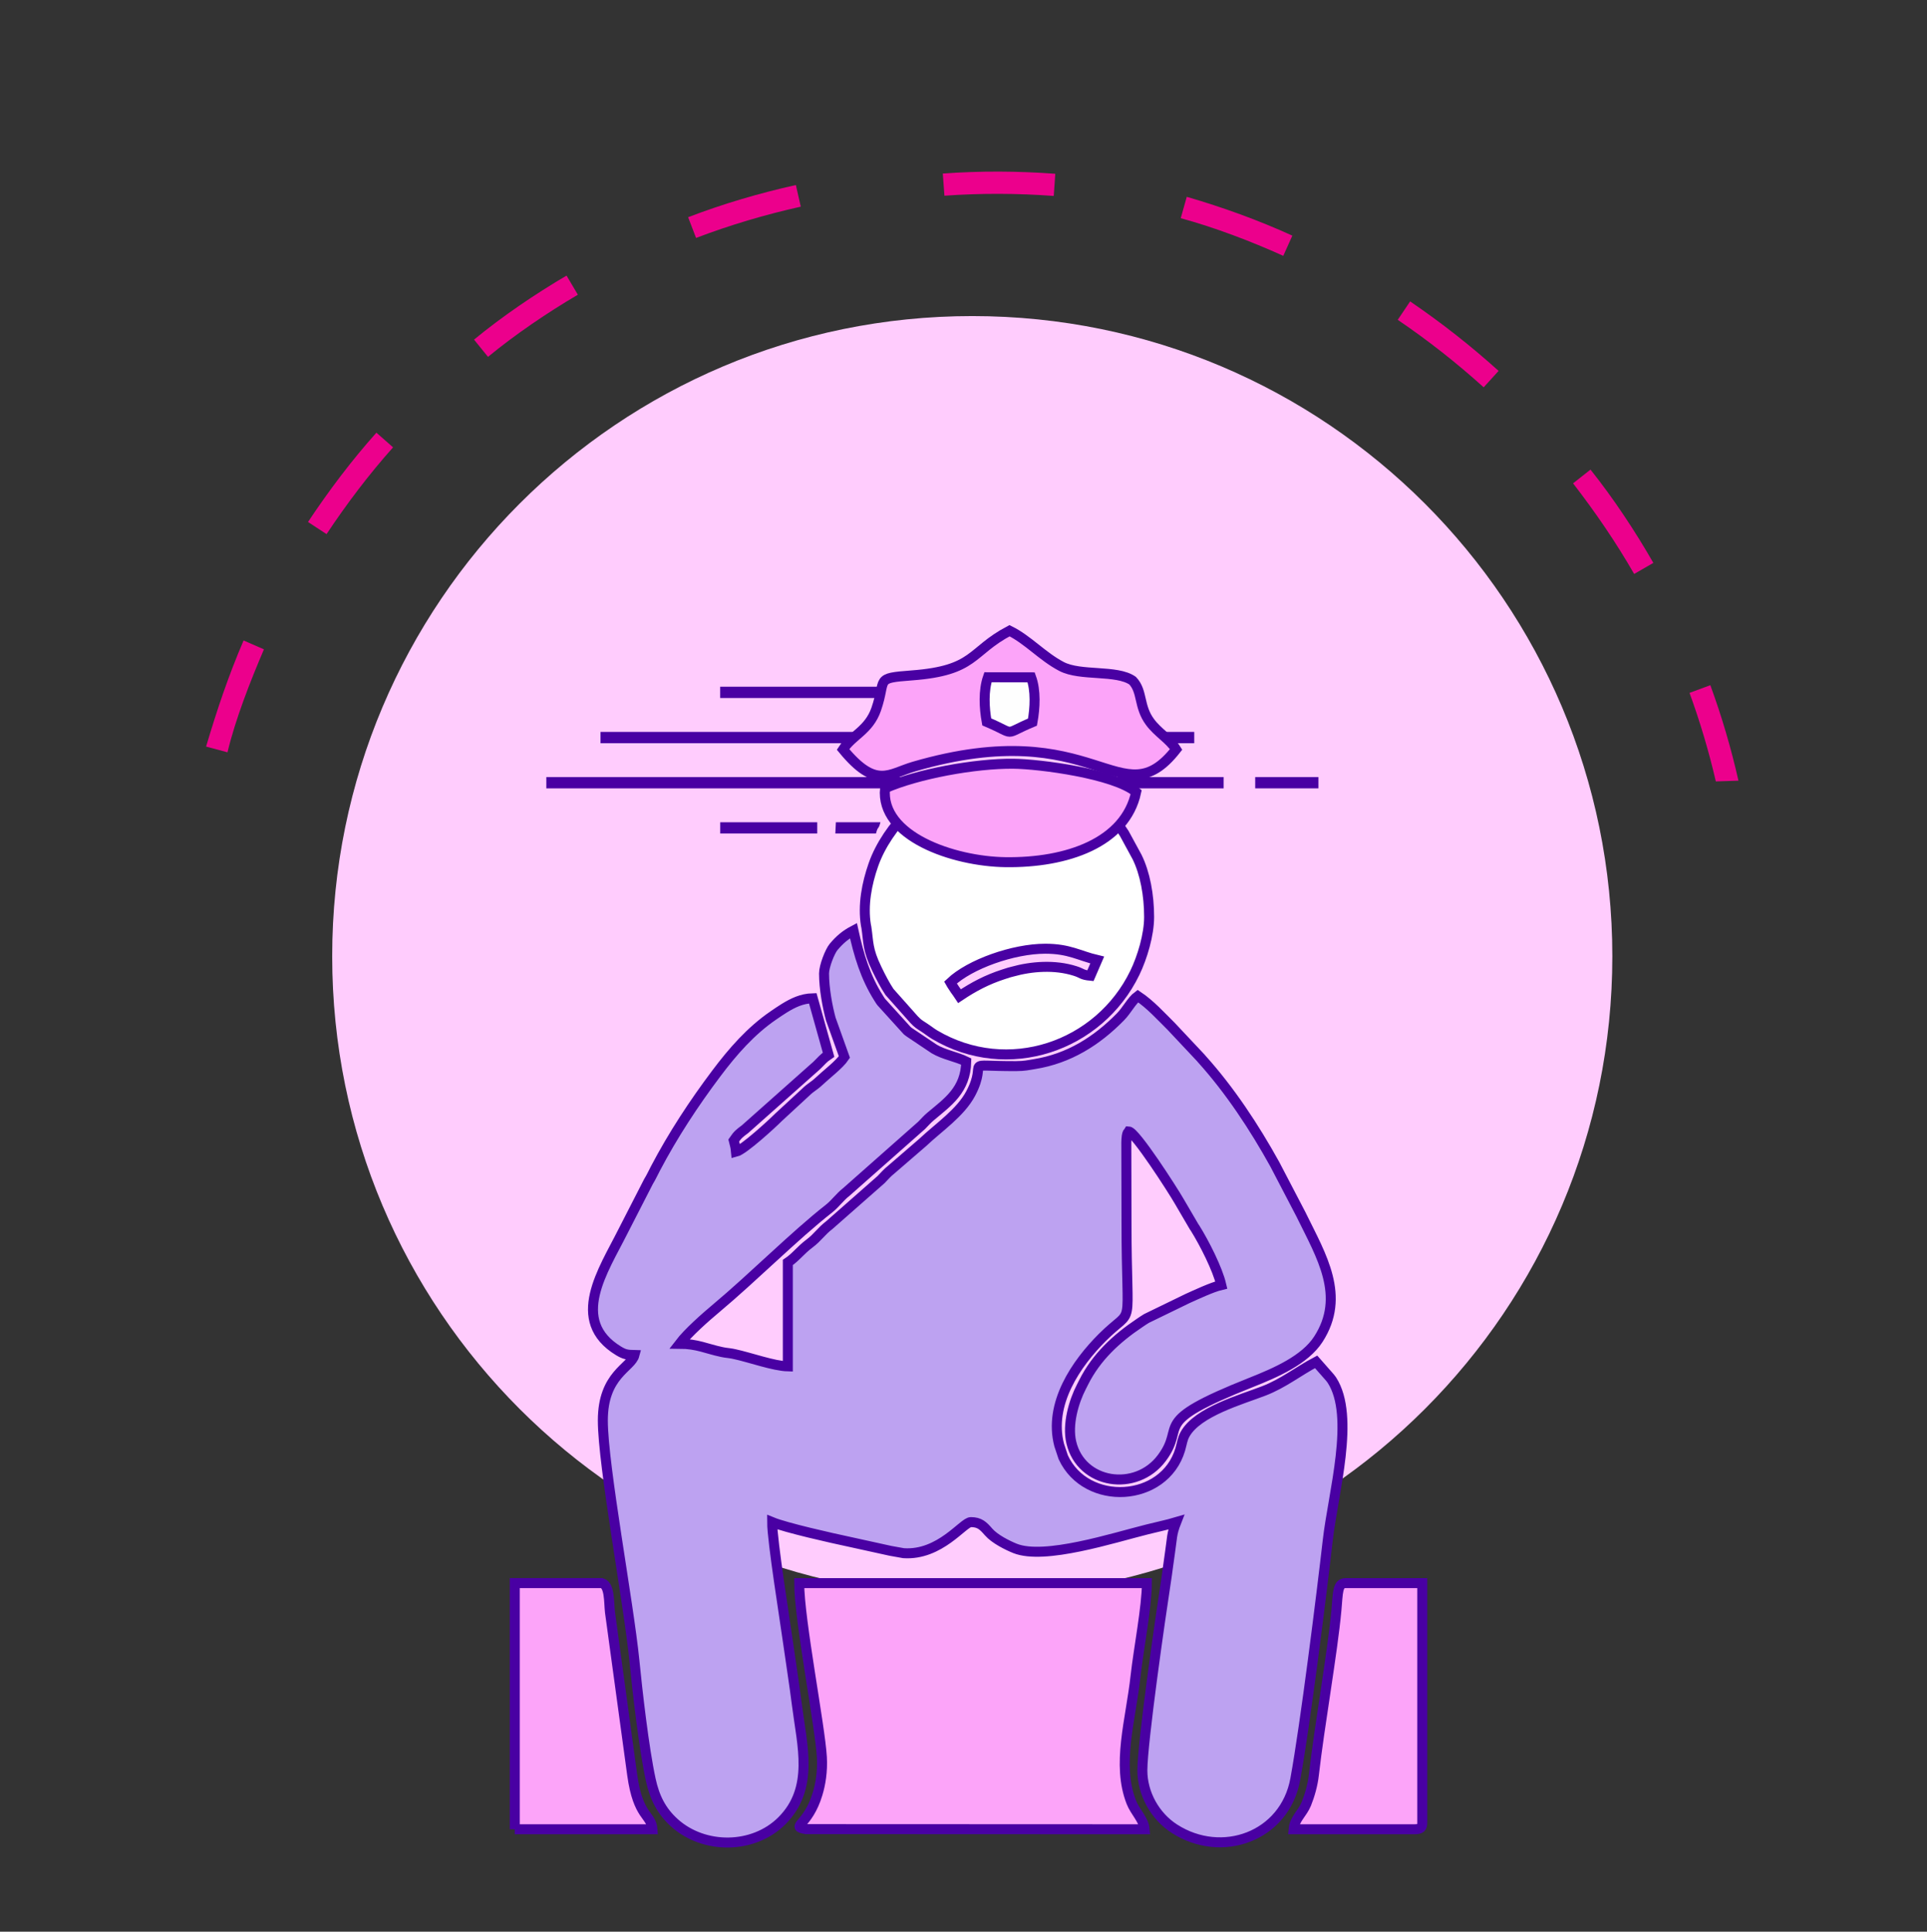 <?xml version="1.0" encoding="utf-8"?>
<!-- Generator: Adobe Illustrator 16.0.0, SVG Export Plug-In . SVG Version: 6.00 Build 0)  -->
<!DOCTYPE svg PUBLIC "-//W3C//DTD SVG 1.1//EN" "http://www.w3.org/Graphics/SVG/1.1/DTD/svg11.dtd">
<svg version="1.1" id="Layer_1" xmlns="http://www.w3.org/2000/svg" xmlns:xlink="http://www.w3.org/1999/xlink" x="0px" y="0px"
	 width="41.667px" height="41.76px" viewBox="0 0 41.667 41.76" enable-background="new 0 0 41.667 41.76" xml:space="preserve">
<rect x="0" y="0" width="41.667" height="41.76" fill="#333333" stroke="none"/>
<g>
	<path fill-rule="evenodd" clip-rule="evenodd" fill="#FFCCFD" d="M21.023,6.833c7.644,0,13.84,6.196,13.84,13.84
		c0,7.645-6.196,13.841-13.84,13.841s-13.84-6.196-13.84-13.841C7.183,13.03,13.379,6.833,21.023,6.833L21.023,6.833z"/>
	<path fill="#EC008C" d="M17.209,4c-0.787,0.175-1.577,0.407-2.33,0.696l0.172,0.448c0.736-0.28,1.495-0.505,2.264-0.676L17.209,4
		L17.209,4z M37.59,16.877l-0.489,0.016c-0.15-0.647-0.342-1.292-0.569-1.914l0.45-0.166C37.228,15.484,37.432,16.178,37.59,16.877
		L37.59,16.877z M12.25,5.958c-0.682,0.401-1.391,0.882-2,1.384l0.302,0.373c0.59-0.486,1.284-0.956,1.943-1.344L12.25,5.958
		L12.25,5.958z M8.139,9.354C7.597,9.96,7.11,10.608,6.66,11.284l0.401,0.263c0.435-0.655,0.914-1.288,1.438-1.876L8.139,9.354
		L8.139,9.354z M5.267,13.846c-0.333,0.778-0.57,1.485-0.811,2.294l0.463,0.124c0.171-0.717,0.497-1.546,0.788-2.226L5.267,13.846
		L5.267,13.846z M35.75,12.169c-0.396-0.69-0.863-1.395-1.359-2.017l-0.377,0.297c0.485,0.629,0.925,1.27,1.321,1.959L35.75,12.169
		L35.75,12.169z M32.404,8.018c-0.611-0.55-1.234-1.039-1.913-1.502l-0.268,0.398c0.659,0.448,1.266,0.926,1.858,1.459L32.404,8.018
		L32.404,8.018z M27.944,5.094c-0.74-0.336-1.502-0.612-2.283-0.839l-0.13,0.462c0.734,0.2,1.522,0.5,2.217,0.814L27.944,5.094
		L27.944,5.094z"/>
	<path fill="#EC008C" d="M22.818,3.757c-0.804-0.06-1.628-0.064-2.432-0.005l0.035,0.479C21.208,4.175,22,4.178,22.785,4.236
		L22.818,3.757L22.818,3.757z"/>
	
		<path fill-rule="evenodd" clip-rule="evenodd" fill="#BDA2F1" stroke="#4900A3" stroke-width="0.216" stroke-miterlimit="22.926" d="
		M17.818,21.045c0,0.328,0.075,0.724,0.146,0.985l0.294,0.821c-0.11,0.165-0.386,0.372-0.548,0.525
		c-0.119,0.112-0.174,0.123-0.295,0.242l-0.584,0.539c-0.137,0.138-0.751,0.702-0.917,0.743c-0.013-0.135-0.022-0.127-0.049-0.244
		c0.085-0.125,0.125-0.156,0.244-0.244l1.551-1.378c0.107-0.102,0.135-0.151,0.256-0.232l-0.342-1.221
		c-0.237,0.006-0.427,0.099-0.616,0.215c-0.086,0.053-0.148,0.097-0.234,0.155c-0.49,0.335-0.883,0.786-1.235,1.255
		c-0.486,0.646-0.937,1.333-1.315,2.052c-0.063,0.119-0.086,0.178-0.152,0.286l-0.563,1.098c-0.403,0.806-1.162,1.908-0.082,2.563
		c0.126,0.076,0.184,0.085,0.342,0.089c-0.073,0.275-0.684,0.42-0.684,1.415c0,0.974,0.558,3.941,0.682,5.188
		c0.063,0.644,0.207,1.905,0.353,2.574c0.083,0.385,0.229,0.681,0.516,0.939c0.638,0.573,1.704,0.57,2.321-0.047
		c0.703-0.704,0.436-1.625,0.325-2.502c-0.052-0.416-0.144-1.004-0.187-1.315c-0.066-0.48-0.349-2.229-0.349-2.64
		c0.298,0.122,1.274,0.342,1.68,0.428l0.878,0.193c0.072,0.013,0.276,0.05,0.284,0.051c0.79,0.053,1.289-0.672,1.454-0.672
		c0.187,0,0.265,0.075,0.385,0.214c0.133,0.153,0.409,0.289,0.569,0.354c0.639,0.256,2.126-0.228,2.863-0.411
		c0.216-0.055,0.426-0.097,0.624-0.156c-0.104,0.265-0.087,0.347-0.133,0.647c-0.037,0.241-0.053,0.406-0.091,0.648
		c-0.114,0.736-0.508,3.47-0.508,4.073c0,0.499,0.273,0.99,0.694,1.26c1.023,0.658,2.386,0.171,2.613-1.072
		c0.216-1.179,0.568-3.995,0.701-5.158c0.116-1.027,0.599-2.68,0.091-3.467c-0.006-0.008-0.015-0.02-0.02-0.027
		c-0.006-0.009-0.015-0.021-0.021-0.028l-0.301-0.342c-0.385,0.203-0.711,0.467-1.129,0.628c-0.486,0.188-1.434,0.451-1.703,0.934
		c-0.061,0.108-0.065,0.192-0.106,0.333c-0.343,1.15-2.034,1.241-2.53,0.168l-0.088-0.265c-0.234-0.895,0.375-1.767,0.931-2.323
		c0.721-0.721,0.525-0.015,0.525-2.493l-0.004-1.721c0.001-0.034,0.003-0.105,0.009-0.137c0.02-0.099,0.011-0.051,0.044-0.104
		c0.144,0.01,0.952,1.267,1.09,1.508l0.323,0.552c0.006,0.01,0.015,0.021,0.021,0.03c0.2,0.321,0.486,0.881,0.567,1.229
		c-0.204,0.048-0.545,0.209-0.732,0.293l-0.885,0.43c-0.045,0.026-0.104,0.067-0.15,0.098c-0.502,0.336-0.937,0.739-1.211,1.286
		l-0.049,0.097c-0.162,0.313-0.308,0.807-0.217,1.197c0.21,0.904,1.399,1.086,1.957,0.34c0.547-0.731-0.298-0.751,1.929-1.634
		c0.536-0.213,1.167-0.486,1.457-0.936c0.6-0.929,0.061-1.803-0.357-2.657c-0.005-0.011-0.011-0.022-0.016-0.033l-0.57-1.092
		c-0.44-0.795-0.972-1.603-1.581-2.277c-0.006-0.007-0.016-0.018-0.021-0.025l-0.638-0.679c-0.221-0.218-0.451-0.475-0.721-0.655
		c-0.133,0.098-0.238,0.311-0.378,0.452c-0.508,0.518-1.112,0.901-1.859,1.02c-0.131,0.021-0.216,0.043-0.396,0.043
		c-1.229,0.005-0.588-0.157-0.978,0.587c-0.222,0.422-0.696,0.737-1.038,1.061l-0.681,0.588c-0.085,0.067-0.144,0.136-0.222,0.217
		l-1.117,0.983c-0.176,0.133-0.254,0.268-0.43,0.399c-0.197,0.148-0.296,0.295-0.469,0.41v2.246
		c-0.305-0.008-0.821-0.194-1.152-0.265c-0.063-0.014-0.05-0.01-0.12-0.021c-0.017-0.002-0.066-0.008-0.083-0.011
		c-0.014-0.002-0.026-0.004-0.04-0.007s-0.026-0.005-0.04-0.008c-0.319-0.067-0.524-0.176-0.907-0.177
		c0.183-0.24,0.561-0.573,0.794-0.768c0.79-0.661,1.698-1.573,2.437-2.152c0.141-0.111,0.231-0.248,0.373-0.359l1.632-1.443
		c0.069-0.07,0.122-0.133,0.196-0.194c0.369-0.31,0.755-0.569,0.768-1.185c-0.21-0.104-0.484-0.147-0.693-0.272l-0.528-0.354
		c-0.008-0.006-0.021-0.014-0.028-0.02s-0.02-0.015-0.027-0.021l-0.556-0.613c-0.007-0.009-0.016-0.02-0.022-0.028
		c-0.009-0.013-0.032-0.05-0.04-0.063c-0.289-0.457-0.431-0.938-0.545-1.46c-0.176,0.093-0.3,0.199-0.429,0.353
		C17.944,20.567,17.818,20.89,17.818,21.045L17.818,21.045z"/>
	
		<path fill-rule="evenodd" clip-rule="evenodd" fill="#FCA4F9" stroke="#4900A3" stroke-width="0.216" stroke-miterlimit="22.926" d="
		M24.75,39.546c-0.018-0.207-0.207-0.379-0.287-0.583c-0.322-0.82-0.015-1.766,0.092-2.737c0.062-0.564,0.244-1.498,0.244-2.001
		h-7.518c0,0.788,0.452,3.095,0.49,3.761c0.018,0.307-0.029,0.586-0.093,0.795c-0.209,0.695-0.596,0.699-0.256,0.762L24.75,39.546
		L24.75,39.546z"/>
	
		<path fill-rule="evenodd" clip-rule="evenodd" fill="#FFFFFF" stroke="#4900A3" stroke-width="0.216" stroke-miterlimit="22.926" d="
		M23.578,21.094c-0.196-0.019-0.172-0.054-0.335-0.104c-0.435-0.138-0.938-0.101-1.357,0.017c-0.073,0.02-0.034,0.006-0.19,0.057
		c-0.354,0.115-0.64,0.265-0.948,0.471c-0.04-0.061-0.058-0.082-0.098-0.139c-0.008-0.012-0.031-0.046-0.039-0.059
		c-0.047-0.072-0.023-0.033-0.059-0.096c0.417-0.396,1.357-0.731,2.05-0.731c0.521,0,0.732,0.152,1.123,0.244L23.578,21.094
		L23.578,21.094z M24.847,19.825c0-0.474-0.087-0.947-0.261-1.299l-0.276-0.507c-0.186-0.27-0.047-0.129-0.277-0.346l-0.349-0.338
		c-0.039-0.031-0.072-0.057-0.11-0.086c-0.162-0.121-0.311-0.191-0.494-0.288c-1.135-0.598-2.597-0.27-3.443,0.582
		c-0.308,0.308-0.602,0.723-0.752,1.153c-0.142,0.406-0.232,0.868-0.161,1.306c0.003,0.016,0.006,0.026,0.009,0.042
		c0.049,0.321,0.021,0.477,0.225,0.898c0.09,0.188,0.181,0.361,0.275,0.502l0.531,0.597c0.087,0.093,0.125,0.111,0.211,0.167
		c0.084,0.054,0.163,0.118,0.236,0.161c1.58,0.935,3.553,0.261,4.328-1.339C24.7,20.697,24.847,20.208,24.847,19.825L24.847,19.825z
		"/>
	
		<path fill-rule="evenodd" clip-rule="evenodd" fill="#FCA4F9" stroke="#4900A3" stroke-width="0.216" stroke-miterlimit="22.926" d="
		M11.13,39.546c0.992,0,1.985,0,2.978,0c-0.027-0.328-0.311-0.255-0.438-1.175l-0.481-3.521c-0.025-0.21,0.002-0.626-0.204-0.626
		h0.049c-0.634,0-1.269,0-1.903,0V39.546L11.13,39.546z"/>
	
		<path fill-rule="evenodd" clip-rule="evenodd" fill="#FCA4F9" stroke="#4900A3" stroke-width="0.216" stroke-miterlimit="22.926" d="
		M27.971,39.546h2.611c0.137,0,0.171-0.034,0.171-0.146v-5.175h-1.66c-0.175,0-0.162,0.206-0.196,0.584
		c-0.084,0.92-0.368,2.504-0.488,3.563c-0.023,0.209-0.088,0.439-0.163,0.625C28.159,39.208,27.99,39.322,27.971,39.546
		L27.971,39.546z"/>
	<polygon fill-rule="evenodd" clip-rule="evenodd" fill="#4900A3" points="12.985,16.067 24.017,16.067 23.822,16.067 
		23.822,15.823 12.985,15.823 12.985,16.067 	"/>
	<path fill-rule="evenodd" clip-rule="evenodd" fill="#4900A3" d="M11.814,17.043h7.858c0.183,0,0.363-0.141,0.439-0.244h-8.396
		h0.098V17.043L11.814,17.043z"/>
	<path fill-rule="evenodd" clip-rule="evenodd" fill="#4900A3" d="M15.573,15.09h4.441c0-0.151,0.033-0.217-0.016-0.244h-0.845
		h-0.056h-3.525V15.09L15.573,15.09z"/>
	<path fill-rule="evenodd" clip-rule="evenodd" fill="#4900A3" d="M23.871,17.043h2.587v-0.244h-3.026
		C23.507,16.903,23.689,17.043,23.871,17.043L23.871,17.043z"/>
	<polygon fill-rule="evenodd" clip-rule="evenodd" fill="#4900A3" points="15.573,18.019 17.671,18.019 17.671,17.776 
		15.573,17.776 15.573,18.019 	"/>
	<polygon fill-rule="evenodd" clip-rule="evenodd" fill="#4900A3" points="21.088,15.09 22.456,15.09 22.456,14.846 21.088,14.846 
		21.088,15.09 	"/>
	<polygon fill-rule="evenodd" clip-rule="evenodd" fill="#4900A3" points="27.141,17.043 28.508,17.043 28.508,16.799 
		27.141,16.799 27.141,17.043 	"/>
	<polygon fill-rule="evenodd" clip-rule="evenodd" fill="#4900A3" points="24.652,16.067 25.823,16.067 25.823,15.823 
		24.652,15.823 24.652,16.067 	"/>
	<path fill-rule="evenodd" clip-rule="evenodd" fill="#4900A3" d="M18.062,18.019h0.879c0.048-0.181,0.049-0.063,0.097-0.243h-0.964
		L18.062,18.019L18.062,18.019z"/>
	
		<path fill-rule="evenodd" clip-rule="evenodd" fill="#FCA4F9" stroke="#4900A3" stroke-width="0.216" stroke-miterlimit="22.926" d="
		M18.229,16.201c0.713,0.867,0.994,0.528,1.53,0.372c3.962-1.156,4.47,1.154,5.672-0.372c-0.138-0.221-0.396-0.361-0.566-0.594
		c-0.249-0.337-0.153-0.657-0.375-0.892c-0.346-0.242-1.127-0.091-1.539-0.308c-0.416-0.218-0.723-0.576-1.122-0.772
		c-0.859,0.453-0.729,0.862-2.111,0.966c-0.82,0.062-0.544,0.069-0.772,0.731C18.786,15.792,18.428,15.892,18.229,16.201
		L18.229,16.201z"/>
	
		<path fill-rule="evenodd" clip-rule="evenodd" fill="#FCA4F9" stroke="#4900A3" stroke-width="0.216" stroke-miterlimit="22.926" d="
		M19.137,17.041c-0.107,1.036,1.469,1.582,2.605,1.598c1.323,0.018,2.59-0.418,2.825-1.514c-0.472-0.398-2.09-0.609-2.653-0.614
		C21.083,16.502,19.83,16.734,19.137,17.041L19.137,17.041z"/>
	
		<path fill-rule="evenodd" clip-rule="evenodd" fill="#FEFEFE" stroke="#4900A3" stroke-width="0.216" stroke-miterlimit="22.926" d="
		M21.336,15.606c0.669,0.284,0.323,0.282,0.989,0.005c0.056-0.312,0.075-0.68-0.029-0.968l-0.934-0.002
		C21.262,14.93,21.28,15.3,21.336,15.606L21.336,15.606z"/>
</g>
</svg>
